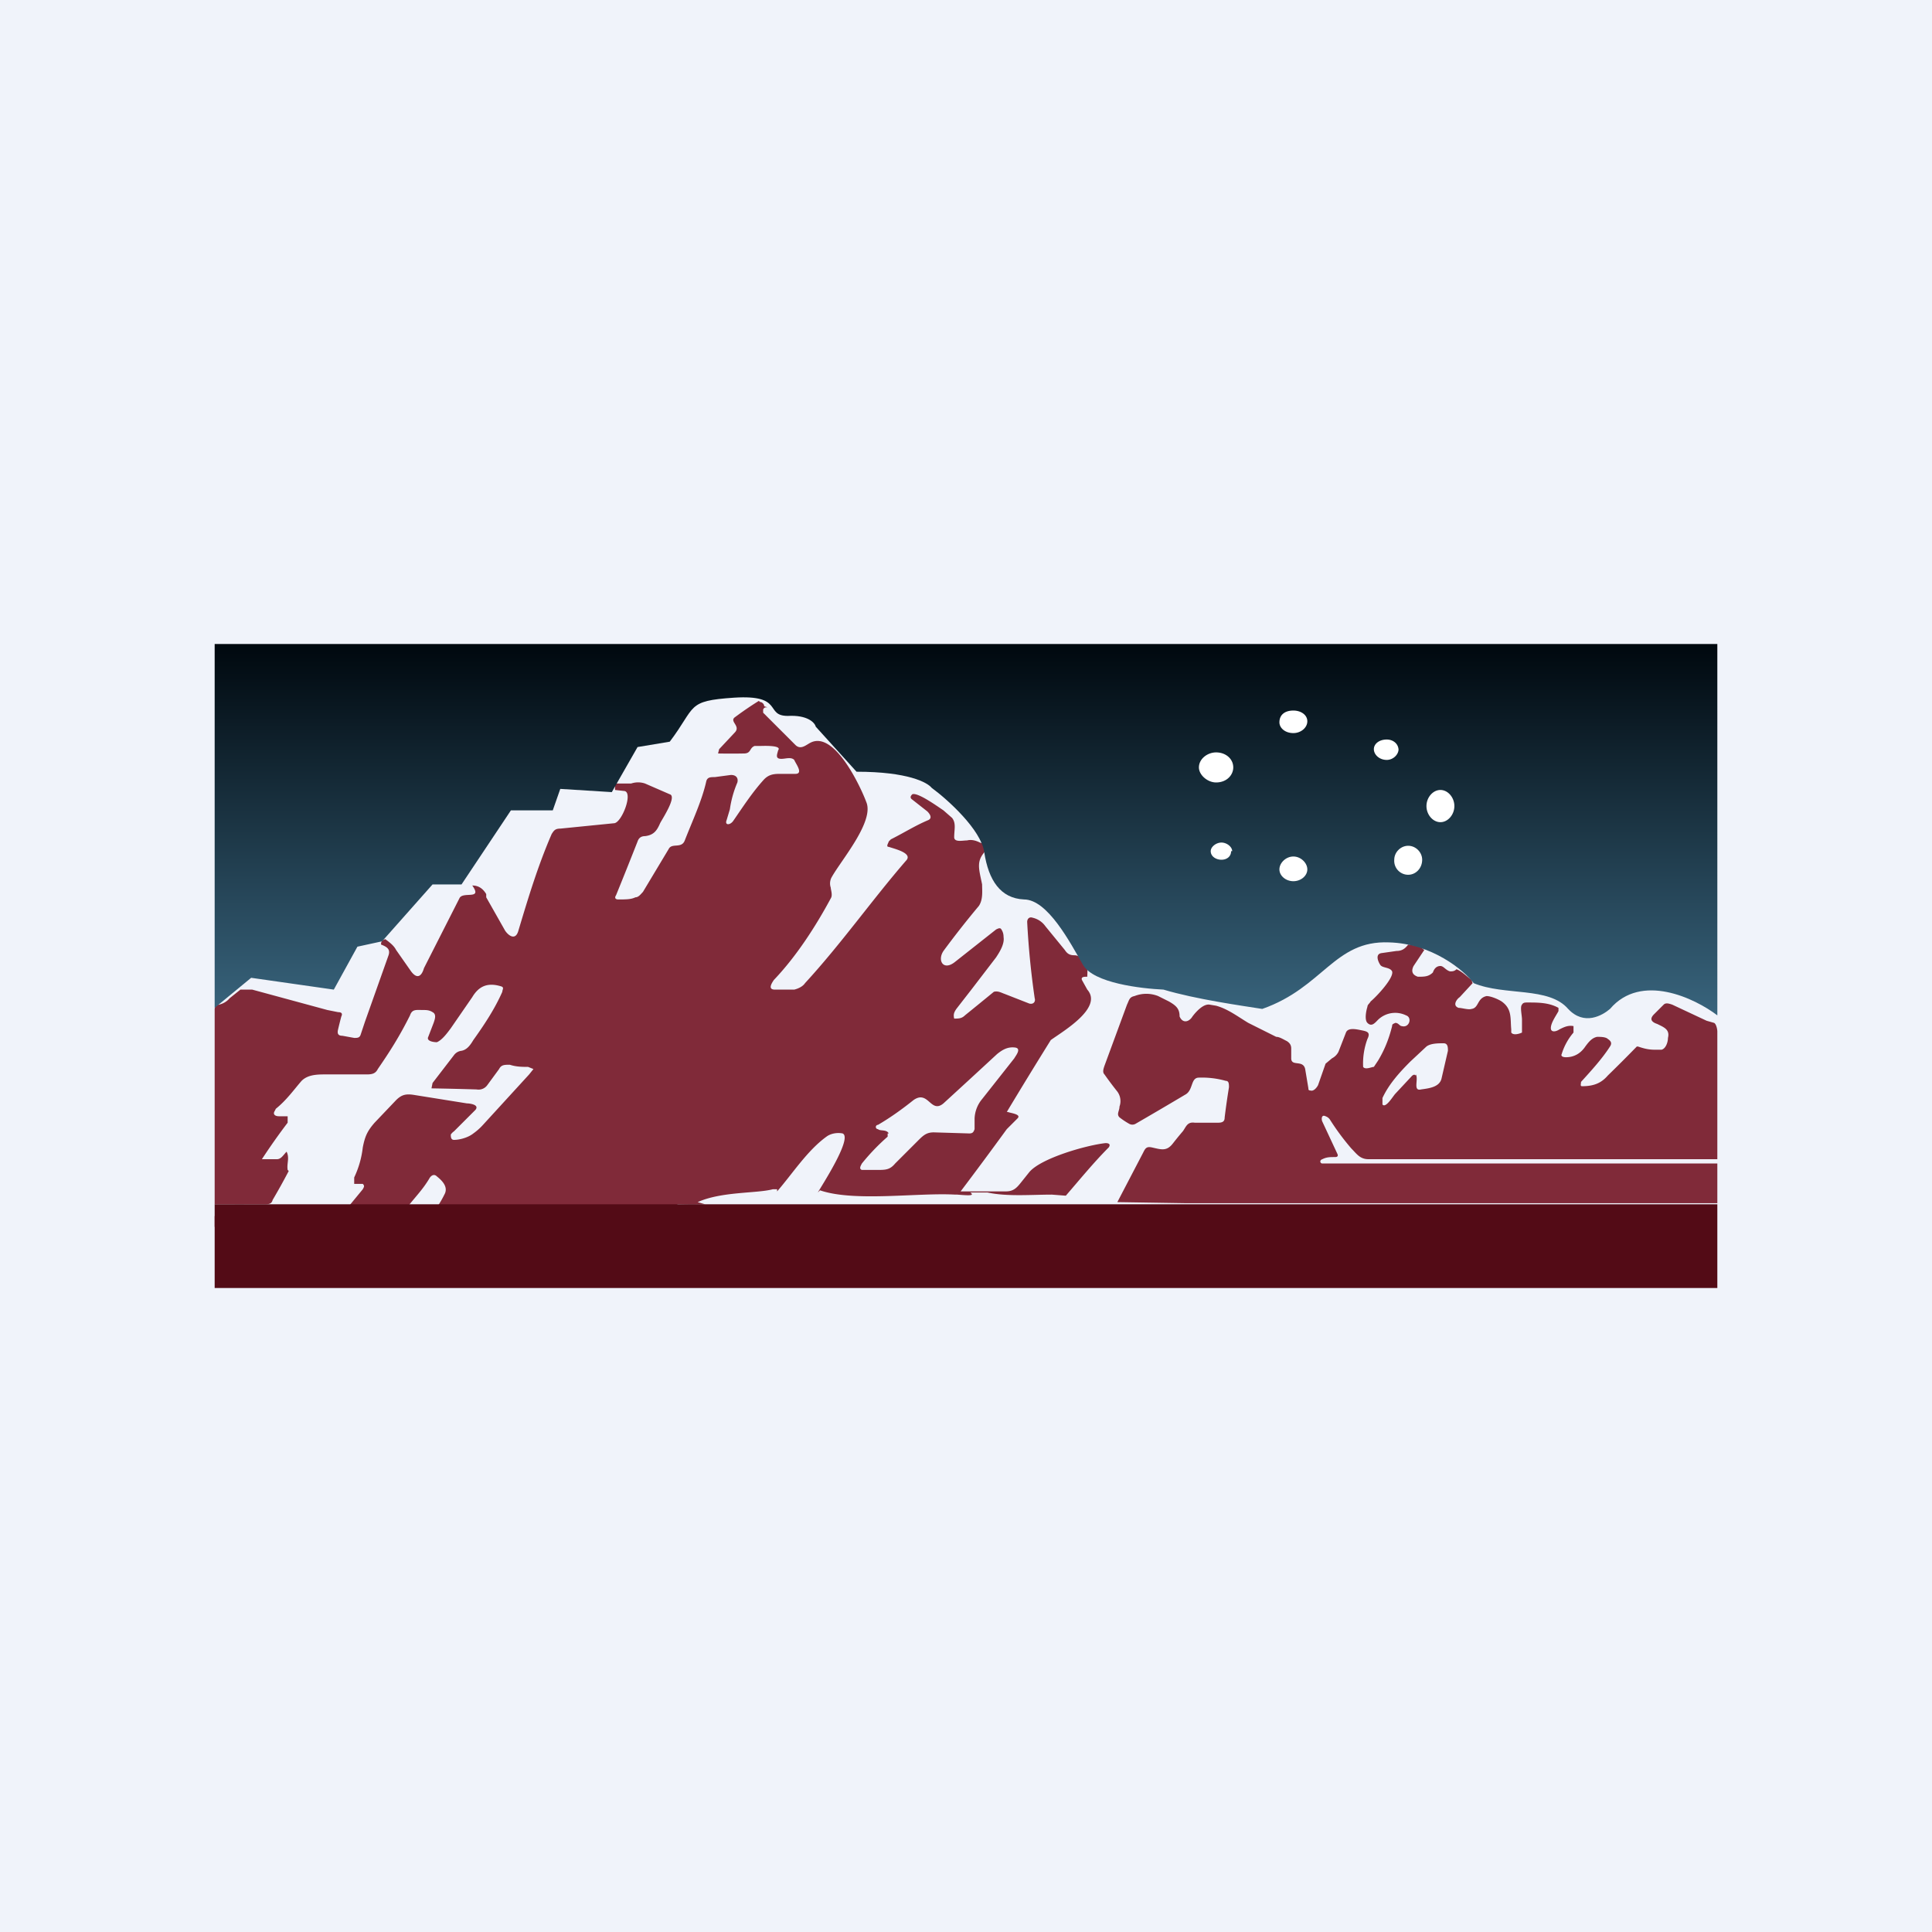 <!-- by TradingView --><svg width="18" height="18" viewBox="0 0 18 18" xmlns="http://www.w3.org/2000/svg"><path fill="#F0F3FA" d="M0 0h18v18H0z"/><path d="m7.07 6.53.01.01c.02 0 .04.02.04.04l.03.01c-.02 0-.03 0-.04.02v.03l.3.3c.05.05.1 0 .14-.02.23-.12.48.44.52.55.08.18-.23.54-.32.7a.12.12 0 0 0-.01.1c0 .02.02.07 0 .1-.14.26-.32.54-.53.76-.02.03-.06.09.01.09h.18c.04-.01.08-.03.1-.06.34-.37.62-.77.94-1.14.07-.07-.1-.11-.16-.13-.03 0 0-.04 0-.05l.02-.02c.12-.06.23-.13.35-.18.04-.02.01-.06-.01-.08l-.14-.11c-.03-.02-.01-.04 0-.05.05-.02.23.11.29.15l.08.07c.04.05.02.11.02.18 0 .05.08.03.12.03.04-.01.08 0 .12.02a.1.1 0 0 0 .07 0 .1.1 0 0 1-.01.07c-.1.1-.07.17-.04.32 0 .06.01.14-.03.2a8.68 8.68 0 0 0-.33.42c-.06.09 0 .19.11.1l.38-.3c.02-.01.04-.02.05 0 .02.03.02.06.02.07.01.06-.03.13-.07.19l-.23.3-.14.18c-.02.03-.03.05-.02.09.04 0 .07 0 .1-.03a47.38 47.38 0 0 0 .27-.22c.04-.01.07.01.1.02l.23.09c.04.01.06-.02.05-.05a7.69 7.69 0 0 1-.07-.71c0-.03.02-.05.05-.04a.2.2 0 0 1 .12.08l.18.22c.02.03.04.05.09.05.05 0 .07.04.1.06.03.03.02.1.02.14-.03 0-.06 0-.05.03l.05.09c.15.17-.23.39-.34.47a48.54 48.54 0 0 0-.41.67h.01c.02.01.13.02.09.06l-.1.1a41.71 41.71 0 0 1-.43.58h.42c.07 0 .1-.03.14-.08l.08-.1c.11-.13.53-.25.71-.27.03 0 .05.01.03.04-.14.14-.27.3-.4.45l-.13-.01c-.19 0-.42.02-.6-.02H9.1h.14-.2c.04.03 0 .03-.12.02H8.9c-.35-.02-.94.07-1.26-.04l-.02.02c.02-.04.33-.51.23-.55-.05-.01-.11 0-.15.03-.18.13-.32.35-.46.51v-.02H7.2c-.15.04-.48.02-.7.12-.01 0 0 0 0 0l.07.02a4.14 4.14 0 0 1-.25 0c-.04.01-.07.03-.06.08l-.03-.01c-.62.1-1.42.08-2.06.04h-.11l-.08-.01c.03 0 .05-.02.06-.03a.92.92 0 0 0 .1-.16c.04-.07-.02-.13-.07-.17-.03-.03-.06 0-.07.02-.06.1-.12.16-.2.26l-.03.07c-.18.03-.33-.05-.52 0-.04.02-.13.12-.2.12H2v-.1h1.1c.07 0 .1-.03.14-.08l.14-.17c.01-.02.02-.03 0-.05H3.3v-.06a.88.88 0 0 0 .08-.28c.02-.1.04-.15.11-.23l.2-.21c.05-.05.09-.06.16-.05l.5.08c.02 0 .12.01.08.06l-.2.2a.12.12 0 0 0-.03.03c0 .02 0 .05.03.05.05 0 .13-.02.18-.06a.55.55 0 0 0 .09-.08l.43-.47.04-.05-.05-.02c-.05 0-.11 0-.17-.02-.05 0-.08 0-.1.04l-.11.15a.1.1 0 0 1-.1.04 31.24 31.24 0 0 0-.42-.01l.01-.05.2-.26a.1.1 0 0 1 .07-.04c.05-.01.08-.05.11-.1.1-.14.2-.29.27-.45 0-.02.02-.04-.01-.05-.13-.04-.21 0-.27.1l-.2.29c-.03.04-.08.11-.13.13-.03 0-.1-.01-.08-.05l.05-.13c.01-.03.03-.08-.01-.1-.03-.02-.06-.02-.09-.02-.06 0-.1-.01-.12.05-.1.2-.19.34-.3.5-.02.04-.05.05-.1.05h-.38c-.08 0-.17 0-.23.06-.07.08-.14.18-.24.26l-.01.02c-.02.03 0 .05.04.05h.08v.06a5.79 5.79 0 0 0-.24.34h.14c.04 0 .06-.04.09-.07.03.06 0 .11.01.17l.01.01a6.12 6.12 0 0 1-.15.27c-.01.04-.04.04-.08.04a89.27 89.27 0 0 1-.46 0V9.4c0-.02.02-.04.04-.04a.18.18 0 0 0 .1-.06l.1-.08h.11l.7.19.1.02c.04 0 .04.02.03.04a4.2 4.2 0 0 0-.03.12c-.01.04 0 .06.04.06l.11.02c.03 0 .05 0 .06-.03l.04-.12.22-.62c.02-.06-.02-.08-.07-.1 0-.03.01-.04.04-.05.04.03.08.06.1.1l.14.2c.06.08.1.04.12-.03l.33-.65c.03-.07.22.02.12-.12.06 0 .1.03.13.08v.03l.17.3c.02.04.1.12.13.01.09-.3.18-.6.31-.9.02-.03.03-.05.08-.05l.5-.05c.07 0 .18-.28.1-.3l-.09-.01V7.3h.15a.2.2 0 0 1 .13 0l.23.1c.07.02-.07.23-.09.27-.03.07-.06.11-.14.12-.04 0-.06.02-.07.05a47.6 47.6 0 0 1-.2.5c-.02.03 0 .04.02.04.07 0 .12 0 .16-.02.03 0 .05-.03.07-.05l.24-.4c.03-.06.12 0 .15-.08.07-.18.16-.37.2-.55.01-.04.04-.04.08-.04l.15-.02c.05 0 .07.03.06.07a.98.98 0 0 0-.07.25l-.03.1c-.02.05.03.05.06.01.09-.13.18-.27.29-.39.04-.04.08-.05.14-.05h.15c.08 0 0-.1-.01-.13-.03-.03-.08-.01-.12-.01-.06 0-.04-.04-.03-.08.04-.05-.15-.04-.17-.04h-.05c-.05.02-.03.07-.1.07a6.12 6.12 0 0 1-.24 0l.01-.04.15-.16c.05-.06-.06-.1 0-.14a3.13 3.13 0 0 1 .22-.15Zm1.2 4.03v.03a2 2 0 0 0-.24.25c-.01.02-.03.05 0 .06h.14c.08 0 .12 0 .17-.06l.21-.21c.05-.05.08-.08.15-.08l.33.01c.03 0 .04-.01.05-.04v-.1a.3.3 0 0 1 .07-.18l.3-.38c.01-.02.07-.09.01-.1-.07-.01-.12.02-.17.06a115.78 115.78 0 0 1-.5.46c-.12.1-.14-.13-.28-.03-.1.08-.21.16-.33.23a.02.02 0 0 0 0 .04c.02.02.08 0 .1.04ZM13.18 8.81l.04.01c.02 0 .03.02.05.03l-.1.15c-.02.04-.02.08.04.1.06 0 .1 0 .14-.04.01-.03.03-.06.07-.06.03 0 .05.04.09.05.02 0 .04 0 .06-.02.05.02.1.07.14.1l.01.03-.12.13c-.03.02-.07.08-.01.1.03 0 .09.02.12.01.07-.01.05-.1.14-.12.04 0 .11.03.14.05.1.07.08.16.09.26v.03c.02.03.08.01.1 0V9.5c0-.04-.02-.12 0-.14.01-.02.03-.02.05-.02.1 0 .2 0 .29.05v.03c-.02.04-.08.12-.07.17.01.03.05.02.08 0 .04-.02.08-.04.13-.03v.06a.56.56 0 0 0-.11.2c-.01.02.01.03.04.03.08 0 .14-.04.18-.1.03-.04.06-.08.11-.09.03 0 .08 0 .1.02.03.02.04.04.02.07-.07.11-.17.22-.27.33 0 .02-.01.04.01.04.11 0 .18-.03.24-.1a13.35 13.35 0 0 0 .27-.27h.01c.06.02.1.03.16.03h.06c.04-.01.06-.07.06-.11.02-.08-.04-.1-.1-.13-.06-.02-.07-.05-.03-.09l.09-.09c.02-.02.05-.01.08 0l.32.15.07.02c.02.01.03.06.03.08v1.19h-3.25c-.08 0-.11-.05-.16-.1a2.3 2.3 0 0 1-.2-.27.08.08 0 0 0-.04-.03c-.04-.02-.04.03-.03.05l.14.3c.01.02 0 .03-.02.03-.05 0-.08 0-.12.02-.03.01-.02.04 0 .04H16v.24s.01 0 0 0v.13h-4.95l-.64-.01.24-.46c.02-.04.03-.06.08-.05.09.02.14.04.2-.04a3 3 0 0 1 .09-.11c.03-.04.04-.09.11-.08h.22c.05 0 .06-.02.06-.05a7 7 0 0 1 .04-.28c0-.03 0-.06-.03-.06a.82.82 0 0 0-.25-.03c-.08 0-.05.12-.13.16a42.78 42.78 0 0 1-.46.27.06.06 0 0 1-.06 0 .71.71 0 0 1-.09-.06c-.03-.03 0-.06 0-.1a.15.15 0 0 0-.02-.14 3.3 3.3 0 0 1-.12-.16c-.02-.02-.01-.05 0-.08l.21-.57c.02-.04.02-.07.07-.08a.3.3 0 0 1 .22 0l.1.05c.07.04.1.07.1.14.03.07.09.05.12 0 .03-.04.1-.12.16-.11l.06.01c.11.03.2.1.3.16l.26.13c.03 0 .06.02.1.04.03.02.04.04.04.07v.09c0 .08.11.01.13.1l.03.18c0 .01 0 .02.02.02.03.01.06-.03.07-.05l.07-.2.06-.05a.14.14 0 0 0 .06-.06l.07-.18c.02-.05.1-.03.15-.02.05.01.08.02.05.08a.66.66 0 0 0-.04.26c.02.03.08 0 .1 0l.04-.06c.06-.1.1-.2.13-.32 0-.02.01-.02.03-.03.03 0 .04.03.06.03.07.02.1-.08.04-.1a.23.23 0 0 0-.26.04c-.03.03-.06.07-.1.03-.03-.03-.01-.12 0-.15 0-.02.02-.03.03-.05.05-.04.22-.22.2-.28-.02-.04-.09-.03-.11-.06-.02-.03-.05-.1.01-.11l.14-.02c.05 0 .08-.02.11-.06l.07.01Zm.01 1.2c.03.04-.03.16.05.14.07-.01.17-.02.19-.1l.06-.26c0-.03 0-.07-.04-.07-.05 0-.12 0-.16.03l-.15.14c-.1.1-.2.21-.26.34v.06c.03.04.1-.08.12-.1l.14-.15c.01-.01.03-.04.05-.02Z" fill="#802A39"/><path d="M2 6v3.39l.34-.28.77.11.22-.4.23-.05.47-.53h.27l.46-.69h.39l.07-.2.48.03.24-.42.3-.05c.25-.33.15-.38.6-.41.47-.03.28.17.5.17.18-.01.25.06.26.1l.38.42c.48 0 .66.1.7.15.15.11.46.39.49.6.04.26.15.43.37.44.22 0 .43.4.55.61.1.17.54.22.75.23.3.09.73.15.92.18.57-.2.67-.64 1.18-.62.4.01.7.26.79.38.29.12.7.03.88.24.15.16.32.06.39 0 .29-.34.79-.1 1 .06V6H2Z" fill="url(#a1th25qen)"/><path d="M12.18 6.72c0 .06-.06.11-.13.11-.08 0-.13-.05-.13-.1 0-.07.05-.11.13-.11.07 0 .13.04.13.1Zm.85.26c0 .05-.05.1-.11.1-.07 0-.12-.05-.12-.1s.05-.09.12-.09c.06 0 .11.04.11.1Zm.39.68c.07 0 .13-.07.13-.15 0-.08-.06-.15-.13-.15s-.13.07-.13.15c0 .08.06.15.13.15Zm-.17.35c0 .08-.06.14-.13.14a.13.13 0 0 1-.13-.14c0-.07.06-.13.13-.13s.13.06.13.13Zm-1.2.2c.07 0 .13-.05.13-.11s-.06-.12-.13-.12-.13.06-.13.12.06.11.13.11Zm-.58-.28c0 .05-.04.08-.09.08-.05 0-.1-.03-.1-.08 0-.04.05-.08.1-.08s.1.04.1.08Zm-.14-.64c.1 0 .16-.07.16-.14 0-.08-.07-.14-.16-.14-.08 0-.16.06-.16.14 0 .07.08.14.16.14Z" fill="#fff"/><path fill="#530B16" d="M2 11.22h14V12H2z"/><defs><linearGradient id="a1th25qen" x1="9" y1="6" x2="9" y2="9.49" gradientUnits="userSpaceOnUse"><stop stop-color="#00080E"/><stop offset="1" stop-color="#39657E"/></linearGradient></defs></svg>
